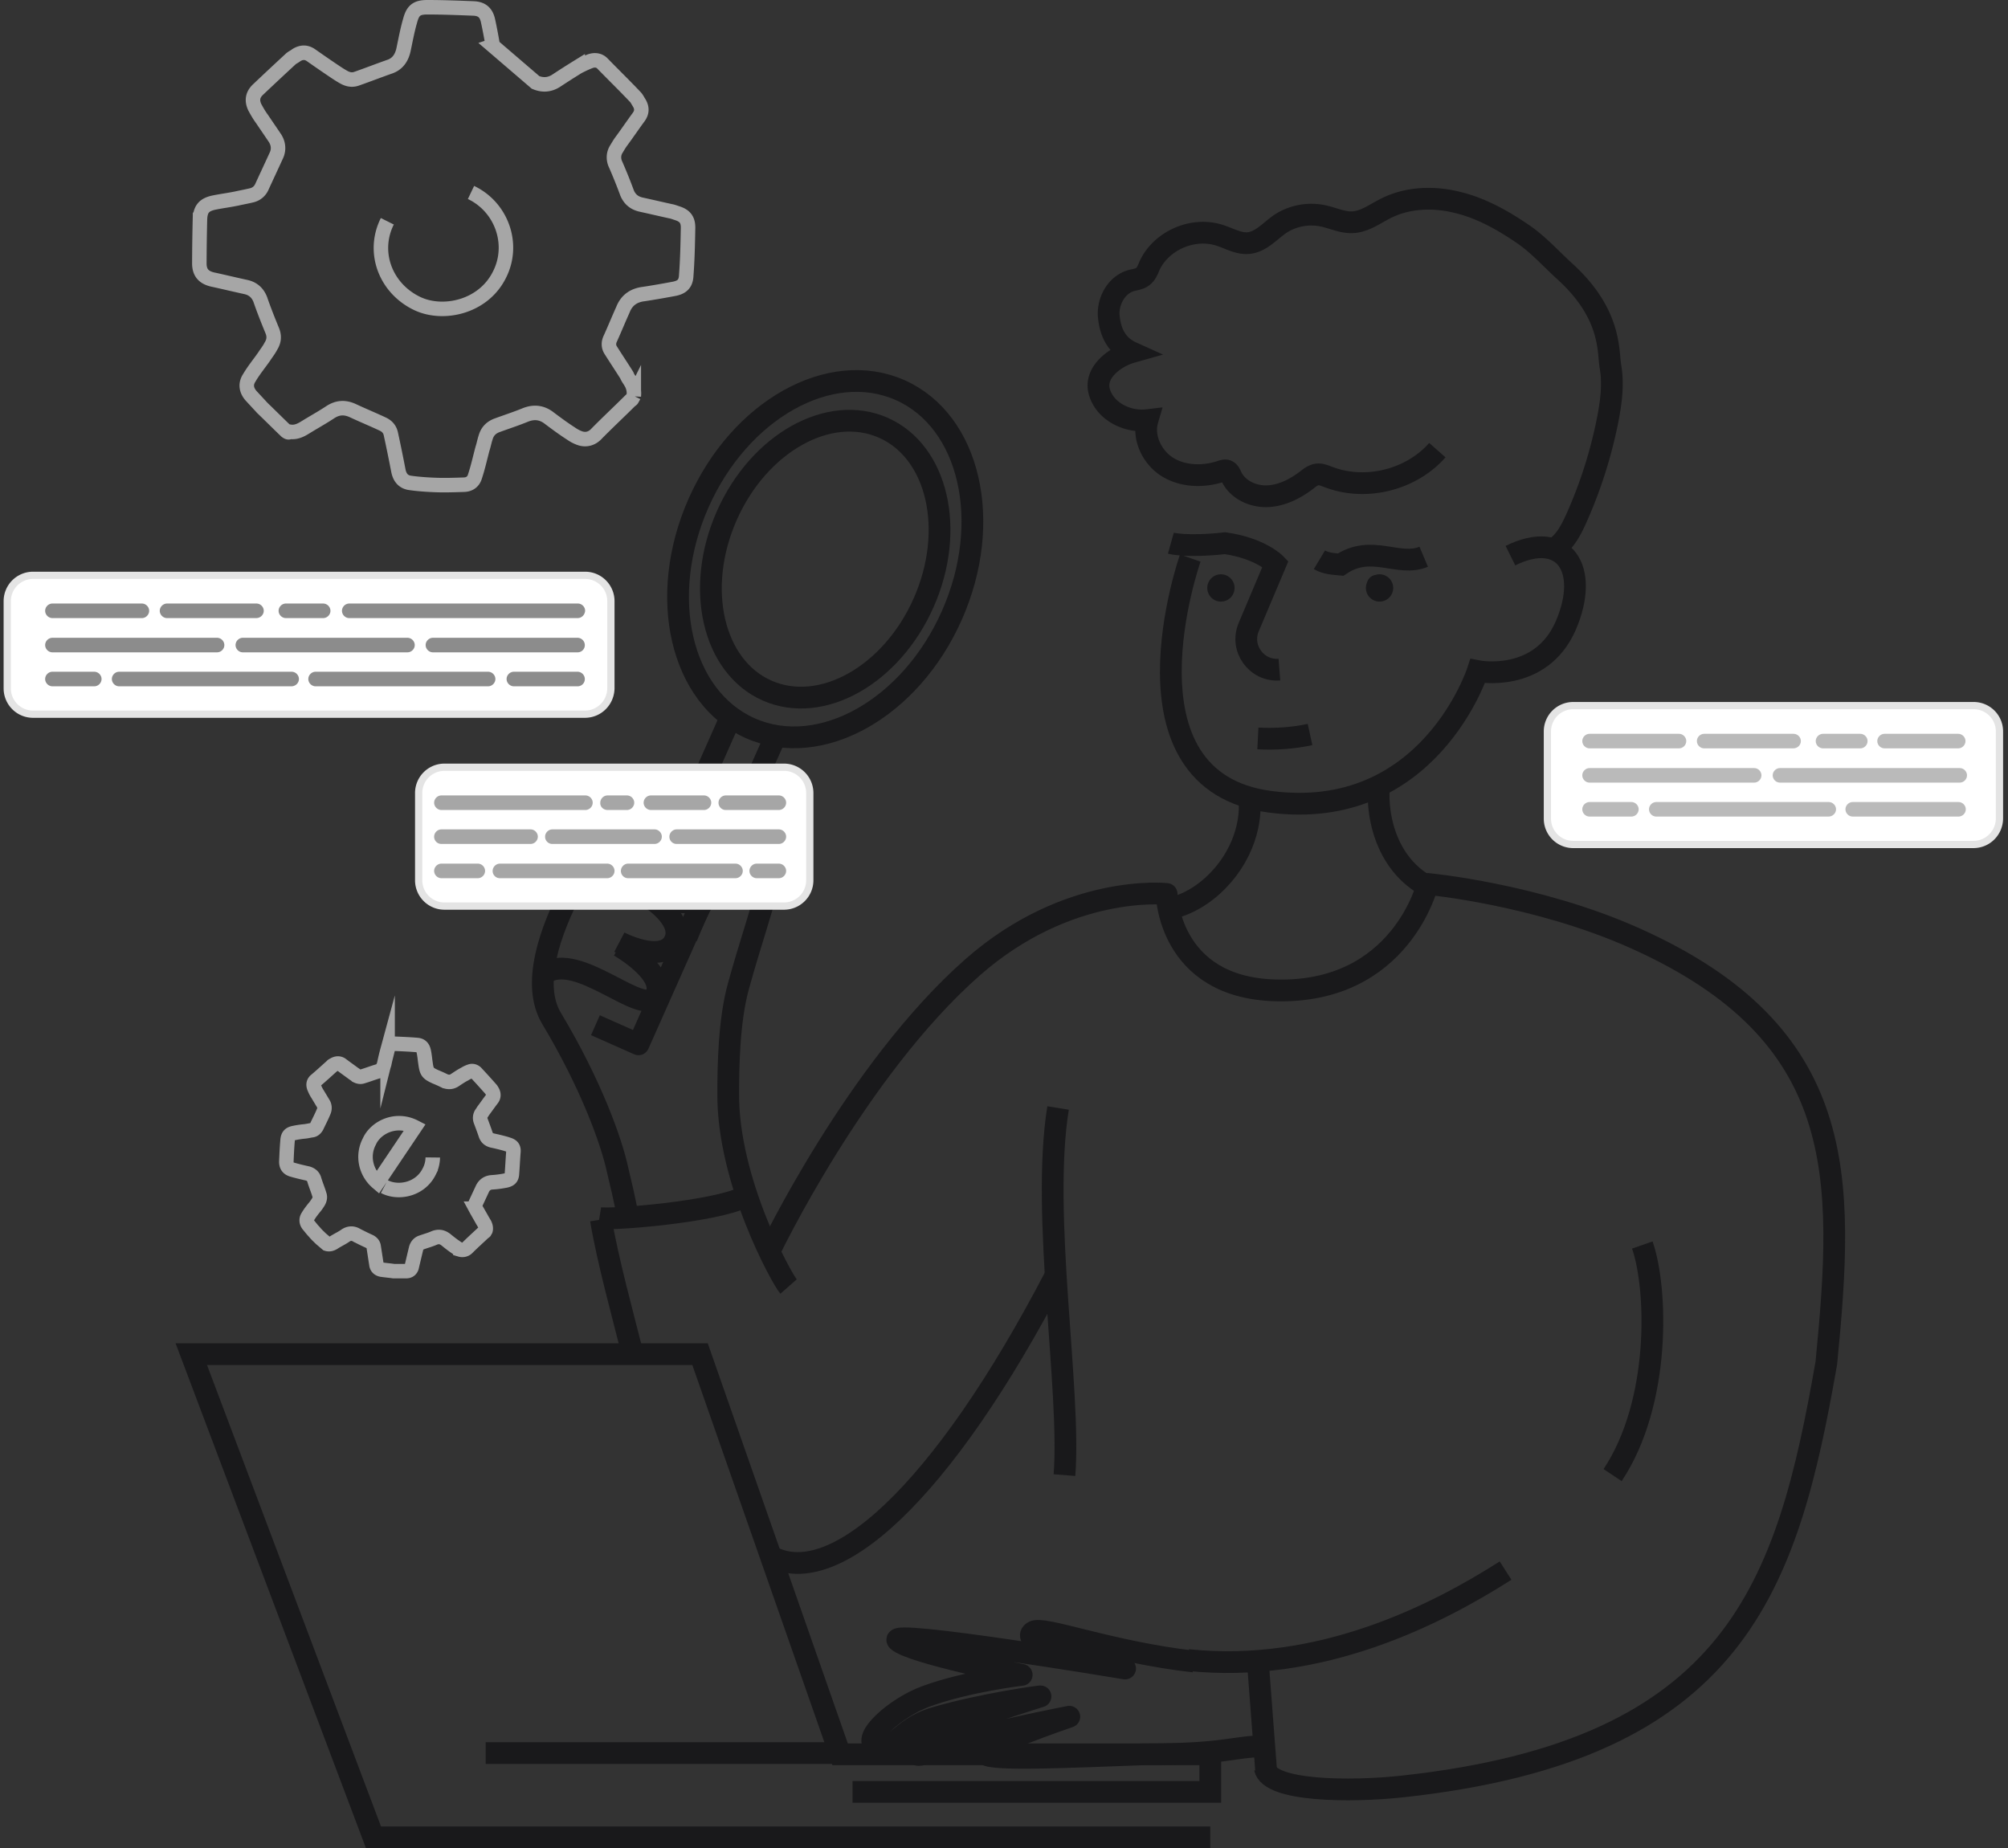 <svg width="277" height="255" fill="none" xmlns="http://www.w3.org/2000/svg"><rect width="100%" height="100%" fill="#333333" stroke="none"/><path d="M53.009 163.699c1.882 1.003 4.935.46 6.19-2.05a4.286 4.286 0 0 0 .501-1.965m-2.3 12.547c.126-.419.377-.711.795-.837.585-.209 1.213-.376 1.756-.627.586-.209 1.046-.126 1.548.251.46.376.878.711 1.38 1.045.167.126.418.293.627.335a.967.967 0 0 0 .92-.209c.753-.753 1.548-1.464 2.3-2.175.042-.042.084-.042.126-.084.042-.083.084-.125.126-.209.083-.293 0-.627-.168-.92-.083-.125-.167-.293-.25-.418-.294-.544-.628-1.088-.92-1.631a.886.886 0 0 1 0-.795l.877-1.882c.251-.585.712-.92 1.339-.962a14.16 14.16 0 0 0 1.924-.251c.543-.125.794-.334.836-.878.084-1.046.126-2.049.21-3.095.041-.544-.168-.795-.67-.962a57.148 57.148 0 0 0-.376-.125 29.964 29.964 0 0 0-1.882-.46c-.46-.126-.711-.335-.879-.753-.209-.628-.46-1.297-.71-1.966a1.108 1.108 0 0 1 .083-.962c.126-.167.21-.334.335-.502.376-.502.752-1.045 1.17-1.589.21-.293.21-.627.042-.962-.083-.125-.125-.251-.25-.376a99.923 99.923 0 0 0-2.05-2.259c-.25-.209-.502-.251-.753-.167a3.445 3.445 0 0 0-.794.376c-.502.251-.962.586-1.422.879-.419.251-.837.251-1.297.083a17.602 17.602 0 0 0-1.296-.585c-1.088-.502-1.213-.669-1.38-1.882-.084-.544-.126-1.13-.251-1.673-.126-.544-.419-.795-.92-.837-.962-.083-1.966-.125-2.928-.167-.711 0-.962.167-1.13.836a32.28 32.28 0 0 0-.46 1.924c-.125.502-.376.92-.878 1.046-.71.209-1.464.502-2.175.711-.292.084-.543 0-.794-.126-.126-.125-.293-.209-.46-.334-.502-.377-1.046-.753-1.59-1.171-.292-.209-.627-.209-.961-.042-.126.084-.293.125-.377.251-.71.627-1.422 1.296-2.175 1.924-.376.293-.418.669-.209 1.129.126.293.251.544.418.795l.753 1.254c.251.377.251.795.084 1.171-.293.711-.627 1.339-.962 2.05-.167.292-.376.46-.627.502-.335.041-.628.125-1.004.167-.502.042-1.004.125-1.422.209-.67.125-.92.376-.962 1.087-.084.962-.125 1.924-.167 2.886 0 .586.25.92.794 1.088.711.209 1.422.376 2.175.543.418.126.753.377.878.837.21.711.502 1.38.712 2.091.125.334.041.669-.126.962-.126.209-.293.46-.46.669-.377.46-.711.878-1.004 1.38-.25.377-.209.837.126 1.213.25.293.46.586.71.837.46.543.46.501.963 1.003l.836.711c.377.126.753-.042 1.046-.251.543-.334 1.087-.585 1.547-.92.46-.293.962-.334 1.464-.042a37.87 37.87 0 0 0 1.882.92c.293.168.46.377.502.67.125.794.25 1.631.376 2.425.042.419.293.67.711.753.544.084 1.13.126 1.673.209h1.715c.376 0 .627-.167.753-.502l.627-2.634zm-.167-16.73c-2.677-1.38-5.437.084-6.274 1.966-1.045 1.966-.502 4.308 1.13 5.688l5.144-7.654zM53.43 30.527c-2.133 4.266-.25 9.243 4.099 11.334 3.555 1.715 9.2.544 11.417-4.057 2.05-4.14.251-9.243-3.973-11.25m3.011-20.242c-.209-1.172-.418-2.343-.669-3.472-.25-1.129-.878-1.63-2.007-1.673C63.175 1.084 61.084 1 58.95 1c-1.506 0-2.008.46-2.384 1.882-.377 1.297-.627 2.677-.92 4.057-.251 1.045-.795 1.882-1.882 2.258-1.548.544-3.053 1.13-4.6 1.673-.628.21-1.172.084-1.716-.209-.376-.209-.71-.418-1.087-.669-1.13-.753-2.342-1.59-3.471-2.384-.67-.46-1.339-.418-2.008 0-.25.21-.585.335-.794.544a454.82 454.82 0 0 0-4.56 4.266c-.71.71-.794 1.505-.376 2.384.293.543.628 1.129 1.004 1.63.586.879 1.171 1.716 1.757 2.594.502.753.585 1.63.209 2.425-.67 1.464-1.338 2.886-2.008 4.35-.25.544-.71.962-1.338 1.13-.67.167-1.38.292-2.133.46-1.004.209-2.007.334-3.053.543-1.464.293-1.966.92-2.008 2.384a285.361 285.361 0 0 0-.083 6.022c0 1.255.585 1.924 1.798 2.217 1.548.335 3.095.711 4.643 1.046.92.209 1.589.752 1.965 1.715.502 1.463 1.088 2.927 1.673 4.35.293.752.21 1.421-.209 2.09-.25.502-.627.962-.92 1.422-.67.962-1.464 1.924-2.05 2.928-.585.878-.418 1.756.252 2.51.501.543 1.045 1.128 1.547 1.672 1.087 1.046 2.175 2.133 3.262 3.179.21.167.418.25.46.083.879.168 1.59-.209 2.259-.627 1.087-.67 2.216-1.296 3.304-2.008 1.045-.71 2.049-.794 3.22-.25 1.338.627 2.76 1.212 4.099 1.84.627.293 1.004.753 1.129 1.422.376 1.715.711 3.387 1.045 5.102.21.92.712 1.464 1.59 1.59 1.17.167 2.426.25 3.638.292 1.255.042 2.468 0 3.723-.042.836 0 1.38-.418 1.589-1.129.418-1.255.71-2.593 1.046-3.848.167-.501.25-1.003.418-1.505.25-.92.836-1.464 1.715-1.757 1.254-.46 2.55-.878 3.764-1.38 1.254-.502 2.342-.335 3.345.46 1.004.753 1.966 1.464 3.012 2.133.418.293.92.544 1.38.67.71.167 1.38 0 1.966-.544 1.547-1.59 3.22-3.137 4.81-4.726.041-.042.166-.084.208-.168.084-.167.168-.292.251-.46a2.94 2.94 0 0 0-.46-1.965c-.167-.293-.376-.544-.502-.879-.71-1.129-1.463-2.258-2.174-3.387-.377-.544-.377-1.13-.084-1.715.585-1.297 1.13-2.635 1.715-3.931.501-1.297 1.463-2.008 2.885-2.175 1.38-.21 2.803-.46 4.14-.711 1.13-.21 1.674-.711 1.716-1.882.167-2.217.209-4.392.25-6.567 0-1.129-.46-1.672-1.547-2.007-.25-.084-.585-.21-.836-.251-1.339-.293-2.76-.627-4.099-.92-.92-.21-1.547-.711-1.924-1.59a71.265 71.265 0 0 0-1.673-4.14c-.25-.71-.167-1.38.21-1.966.208-.334.418-.71.668-1.045.837-1.13 1.59-2.259 2.426-3.388.46-.669.418-1.296 0-1.965-.167-.251-.293-.544-.502-.753-1.505-1.59-3.053-3.095-4.558-4.643-.46-.46-1.088-.502-1.673-.292-.628.25-1.171.501-1.715.794a120.694 120.694 0 0 0-3.011 1.924c-.879.544-1.799.627-2.802.21l-5.898-5.061z" stroke="#A6A6A6" stroke-width="2" stroke-miterlimit="10"/><path d="M164.195 76.991s-10.832 30.782 11.042 33.626c21.873 2.844 28.607-18.026 28.607-18.026s8.615 1.715 12.128-6.232c3.43-7.904-.251-13.341-7.612-9.703" stroke="#19191B" stroke-width="3" stroke-miterlimit="10"/><path d="M190.335 108.735c-.126-1.548-1.464 9.117 6.566 13.55M96.233 109.864c-4.224-3.262-8.658 0-8.658 0-1.714 1.506-17.022 21.33-11.5 30.614 5.52 9.202 8.322 17.148 9.117 20.912.284 1.266 1.045 4.14 1.463 6.859m58.971 7.695c-15.684 30.155-30.946 43.976-39.732 38.52m-23.003-46.215c.906 5.507 3.137 13.592 4.392 18.611M108.78 177.492c-.92-1.046-8.448-14.596-8.323-26.725 0-3.471.084-9.996 1.422-14.764 3.304-11.961 6.023-16.854 2.509-18.067-4.935-1.589-9.66 11.376-9.66 11.376" stroke="#19191B" stroke-width="3" stroke-miterlimit="10" stroke-linejoin="round"/><path d="M106.145 172.64s11.961-25.052 28.021-39.188c13.217-11.627 26.767-10.121 26.767-10.121s.209 12.881 14.973 13.3c17.398.501 21.037-14.68 21.037-14.68s14.973 1.38 28.607 7.486c29.527 13.216 28.9 32.915 26.39 58.594-5.395 30.866-12.421 53.408-58.427 58.427-7.319.798-18.36.669-19.029-2.509" stroke="#19191B" stroke-width="3" stroke-miterlimit="10" stroke-linejoin="round"/><path d="M145.96 152.858c-2.383 14.68 1.799 38.979.879 50.648M222.455 203.505c6.692-10.037 6.19-25.763 4.099-31.743M82.682 168.04c1.799.292 15.851-.837 20.075-2.928" stroke="#19191B" stroke-width="3"/><path d="M161.519 74.941s2.091.586 7.486 0c4.893.711 6.943 2.844 6.943 2.844l-3.688 8.726c-1.236 2.924 1.066 6.118 4.231 5.87M182.012 77.226c.837.502 1.924.586 2.928.67 4.266-2.886 7.988.376 11.459-1.088M173.522 101.875c2.468.126 4.893-.041 7.194-.543" stroke="#19191B" stroke-width="3" stroke-miterlimit="10"/><path d="M172.309 110.031c.125.586.585 5.228-3.011 9.954-3.555 4.684-7.779 5.311-7.779 5.311M131.315 84.878c5.702-12.884 2.5-26.791-7.153-31.063-9.652-4.272-22.099 2.709-27.801 15.593-5.703 12.884-2.5 26.791 7.152 31.063 9.652 4.272 22.1-2.71 27.802-15.593z" stroke="#19191B" stroke-width="3" stroke-miterlimit="10" stroke-linejoin="round"/><path d="M127.414 83.151c4.431-10.011 1.944-20.817-5.554-24.135-7.497-3.319-17.168 2.107-21.599 12.118-4.43 10.011-1.944 20.817 5.554 24.136 7.498 3.318 17.168-2.107 21.599-12.119zM106.981 101.583l-18.904 42.492-5.939-2.635" stroke="#19191B" stroke-width="3" stroke-miterlimit="10" stroke-linejoin="round"/><path d="M189.875 81.926a1.296 1.296 0 1 0 0-2.592 1.296 1.296 0 0 0 0 2.592zM168.252 81.926a1.297 1.297 0 1 0 0-2.594 1.297 1.297 0 0 0 0 2.594z" fill="#19191B"/><path d="M190.306 82.996a1.883 1.883 0 1 0 0-3.766 1.883 1.883 0 0 0 0 3.766zM168.383 82.996a1.883 1.883 0 1 0-.002-3.765 1.883 1.883 0 0 0 .002 3.765z" fill="#19191B"/><path d="m100.875 98.78-4.558 10.289M97.278 109.947s5.312 3.262 3.597 6.315c-1.714 3.053-7.528 0-7.528 0M93.347 116.806s5.312 3.262 3.597 6.315c-1.715 3.054-7.528 0-7.528 0M89.374 123.665s5.311 3.262 3.597 6.315c-1.715 3.053-7.529 0-7.529 0M85.442 130.524s6.692 3.837 4.978 6.89c-1.715 3.053-10.665-6.273-15.266-3.136" stroke="#19191B" stroke-width="3" stroke-miterlimit="10" stroke-linejoin="round"/><path d="M198.281 62.102c-3.638 4.14-9.954 5.688-15.098 3.68-.46-.167-.92-.376-1.422-.335-.544.042-1.046.419-1.464.753-1.589 1.213-3.429 2.175-5.437 2.259-2.007.083-4.098-.879-4.977-2.677-.167-.376-.334-.795-.753-.878-.209-.042-.376.041-.585.083-2.426.837-5.228.795-7.403-.502-2.175-1.296-3.555-4.098-2.844-6.524-2.802.335-5.897-1.213-6.65-3.931-.752-2.677 2.217-4.81 4.434-5.437-2.217-1.004-2.97-3.012-3.137-5.06-.126-2.05 1.087-4.225 3.053-4.81.585-.168 1.255-.21 1.715-.628.418-.334.627-.878.836-1.38 1.589-3.513 5.981-5.437 9.661-4.266 1.339.418 2.635 1.213 4.015 1.087 1.715-.167 2.928-1.63 4.308-2.593 1.715-1.17 3.89-1.589 5.939-1.17 1.422.292 2.802 1.003 4.266.878 1.589-.126 2.969-1.171 4.391-1.883 3.012-1.547 6.65-1.672 9.954-.836 3.304.795 6.316 2.51 9.118 4.433 2.049 1.422 3.722 3.304 5.604 5.02 6.566 5.938 5.981 11.082 6.357 13.215.418 2.426.084 4.893-.376 7.277a63.446 63.446 0 0 1-4.35 13.676c-.669 1.464-1.422 2.97-2.718 3.932M166.956 253.484H51.524l-25.136-66.666h70.18l19.322 55.206h51.066v5.186h-49.352M115.932 241.857H66.999" stroke="#19191B" stroke-width="3" stroke-miterlimit="10"/><path d="M174.484 240.895c-4.684.084-5.144 1.13-16.729 1.13-10.414.376-20.787.878-21.832 0-1.046-.879 11.585-5.186 11.585-5.186s-7.445 1.422-13.509 3.011c-3.764.962-6.984 2.677-7.612 2.175-1.254-.962 1.213-2.384 4.726-3.764 5.019-1.924 12.171-4.141 12.422-4.225.251-.083-8.072 1.046-14.597 2.97-4.977 1.464-5.729 5.019-8.113 3.889-2.091-1.045 2.76-5.353 6.901-6.859 5.687-2.091 13.216-2.969 13.216-2.969s-15.391-3.053-17.106-4.726c-1.715-1.673 31.367 3.848 31.367 3.848s-15.432-3.221-12.672-5.061c1.296-.878 10.414 2.76 22.166 4.099" stroke="#19191B" stroke-width="3" stroke-miterlimit="10" stroke-linejoin="round"/><path d="M163.861 229.018c18.277 1.923 34.253-6.232 43.83-12.338" stroke="#19191B" stroke-width="3"/><path d="m173.522 229.31 1.129 14.848" stroke="#19191B" stroke-width="3" stroke-miterlimit="10" stroke-linejoin="round"/><path d="M80.675 98.531H4.557A3.56 3.56 0 0 1 1 94.975V82.929a3.56 3.56 0 0 1 3.557-3.556h76.16a3.56 3.56 0 0 1 3.556 3.556v12.04c-.039 1.99-1.62 3.562-3.598 3.562z" fill="#fff" stroke="#E4E4E4"/><path d="M19.571 85.272H7.233c-.543 0-1.004-.46-1.004-1.004s.46-1.004 1.004-1.004h12.338c.544 0 1.004.46 1.004 1.004s-.46 1.004-1.004 1.004zM29.943 89.997H7.233c-.543 0-1.004-.46-1.004-1.004 0-.543.46-1.003 1.004-1.003h22.71c.544 0 1.004.46 1.004 1.004 0 .543-.46 1.003-1.004 1.003zM79.67 89.997H59.722c-.544 0-1.004-.46-1.004-1.004 0-.543.46-1.003 1.004-1.003h19.95c.543 0 1.003.46 1.003 1.004a.99.99 0 0 1-1.003 1.003zM13.005 94.682H7.233c-.543 0-1.004-.46-1.004-1.004s.46-1.004 1.004-1.004h5.772c.543 0 1.004.46 1.004 1.004s-.46 1.004-1.004 1.004zM79.67 94.682h-8.782c-.544 0-1.004-.46-1.004-1.004s.46-1.004 1.004-1.004h8.783c.544 0 1.004.46 1.004 1.004a.99.99 0 0 1-1.004 1.004zM35.338 85.272H23.042c-.543 0-1.003-.46-1.003-1.004s.46-1.004 1.003-1.004H35.38c.544 0 1.004.46 1.004 1.004s-.46 1.004-1.046 1.004zM44.581 85.272h-5.144c-.544 0-1.004-.46-1.004-1.004s.46-1.004 1.004-1.004h5.144c.544 0 1.004.46 1.004 1.004s-.46 1.004-1.004 1.004zM79.67 85.272H48.179c-.544 0-1.004-.46-1.004-1.004s.46-1.004 1.004-1.004h31.535c.543 0 1.003.46 1.003 1.004-.041.544-.46 1.004-1.045 1.004zM56.208 89.997h-22.71c-.543 0-1.003-.46-1.003-1.004 0-.543.46-1.003 1.003-1.003h22.71c.544 0 1.004.46 1.004 1.004 0 .543-.46 1.003-1.004 1.003zM40.19 94.682H16.434c-.543 0-1.003-.46-1.003-1.004s.46-1.004 1.003-1.004h23.798c.544 0 1.004.46 1.004 1.004s-.46 1.004-1.046 1.004zM67.333 94.682H43.536c-.544 0-1.004-.46-1.004-1.004s.46-1.004 1.004-1.004h23.797c.544 0 1.004.46 1.004 1.004s-.46 1.004-1.004 1.004z" fill="#8C8C8C"/><path d="M272.225 116.504h-55.207a3.56 3.56 0 0 1-3.557-3.556v-12.045a3.56 3.56 0 0 1 3.557-3.557h55.248a3.56 3.56 0 0 1 3.557 3.557v12.04c-.039 1.989-1.619 3.561-3.598 3.561z" fill="#fff" stroke="#E4E4E4"/><path d="M231.614 103.245h-12.338c-.543 0-1.004-.46-1.004-1.004s.461-1.004 1.004-1.004h12.338c.544 0 1.004.46 1.004 1.004s-.46 1.004-1.004 1.004zM241.986 107.971h-22.71c-.543 0-1.004-.46-1.004-1.004s.461-1.004 1.004-1.004h22.71c.544 0 1.004.46 1.004 1.004s-.46 1.004-1.004 1.004zM225.048 112.655h-5.772c-.543 0-1.004-.46-1.004-1.004s.461-1.004 1.004-1.004h5.772c.544 0 1.004.46 1.004 1.004s-.46 1.004-1.004 1.004zM247.382 103.245h-12.296c-.544 0-1.004-.46-1.004-1.004s.46-1.004 1.004-1.004h12.337c.544 0 1.004.46 1.004 1.004s-.46 1.004-1.045 1.004zM256.624 103.245h-5.144c-.544 0-1.004-.46-1.004-1.004s.46-1.004 1.004-1.004h5.144c.544 0 1.004.46 1.004 1.004s-.46 1.004-1.004 1.004zM270.133 103.245H259.97c-.543 0-1.003-.46-1.003-1.004s.46-1.004 1.003-1.004h10.163c.544 0 1.004.46 1.004 1.004s-.46 1.004-1.004 1.004zM270.342 107.971h-24.801c-.543 0-1.003-.46-1.003-1.004s.46-1.004 1.003-1.004h24.801c.544 0 1.004.46 1.004 1.004s-.46 1.004-1.004 1.004zM252.233 112.655h-23.756c-.543 0-1.003-.46-1.003-1.004s.46-1.004 1.003-1.004h23.798c.543 0 1.003.46 1.003 1.004s-.46 1.004-1.045 1.004zM270.175 112.655h-14.596c-.544 0-1.004-.46-1.004-1.004s.46-1.004 1.004-1.004h14.596c.544 0 1.004.46 1.004 1.004s-.46 1.004-1.004 1.004z" fill="#BABABA"/><path d="M108.152 125.005H61.31a3.56 3.56 0 0 1-3.556-3.556v-12.045a3.56 3.56 0 0 1 3.556-3.557h46.842a3.56 3.56 0 0 1 3.557 3.557v12.045a3.56 3.56 0 0 1-3.557 3.556z" fill="#fff" stroke="#E4E4E4"/><path d="M100.122 111.746h7.319c.544 0 1.004-.46 1.004-1.004s-.46-1.004-1.004-1.004h-7.319c-.543 0-1.003.46-1.003 1.004a.99.99 0 0 0 1.003 1.004zM93.347 116.43h14.094c.544 0 1.004-.46 1.004-1.004s-.46-1.004-1.004-1.004H93.347c-.544 0-1.004.46-1.004 1.004a.99.99 0 0 0 1.004 1.004zM60.892 116.43h12.296c.544 0 1.004-.46 1.004-1.004s-.46-1.004-1.004-1.004H60.892c-.543 0-1.003.46-1.003 1.004a.99.99 0 0 0 1.003 1.004zM104.388 121.156h3.053c.544 0 1.004-.46 1.004-1.004s-.46-1.004-1.004-1.004h-3.053c-.543 0-1.003.46-1.003 1.004s.46 1.004 1.003 1.004zM60.892 121.156h5.02c.543 0 1.003-.46 1.003-1.004s-.46-1.004-1.004-1.004h-5.019c-.543 0-1.003.46-1.003 1.004s.46 1.004 1.003 1.004zM89.792 111.746h7.32c.543 0 1.003-.46 1.003-1.004s-.46-1.004-1.004-1.004h-7.319c-.544 0-1.004.46-1.004 1.004s.46 1.004 1.004 1.004zM83.811 111.746h2.677c.544 0 1.004-.46 1.004-1.004s-.46-1.004-1.004-1.004h-2.677c-.543 0-1.003.46-1.003 1.004-.042.544.418 1.004 1.003 1.004zM60.892 111.746h19.866c.544 0 1.004-.46 1.004-1.004s-.46-1.004-1.004-1.004H60.892c-.543 0-1.003.46-1.003 1.004s.46 1.004 1.003 1.004zM76.2 116.43h14.094c.544 0 1.004-.46 1.004-1.004s-.46-1.004-1.004-1.004H76.2c-.544 0-1.004.46-1.004 1.004a.99.99 0 0 0 1.004 1.004zM86.655 121.156h14.806c.543 0 1.003-.46 1.003-1.004s-.46-1.004-1.003-1.004H86.655c-.543 0-1.003.46-1.003 1.004a.99.99 0 0 0 1.003 1.004zM68.964 121.156H83.77c.543 0 1.003-.46 1.003-1.004s-.46-1.004-1.003-1.004H68.964c-.543 0-1.004.46-1.004 1.004a.99.99 0 0 0 1.004 1.004z" fill="#A6A6A6"/></svg>